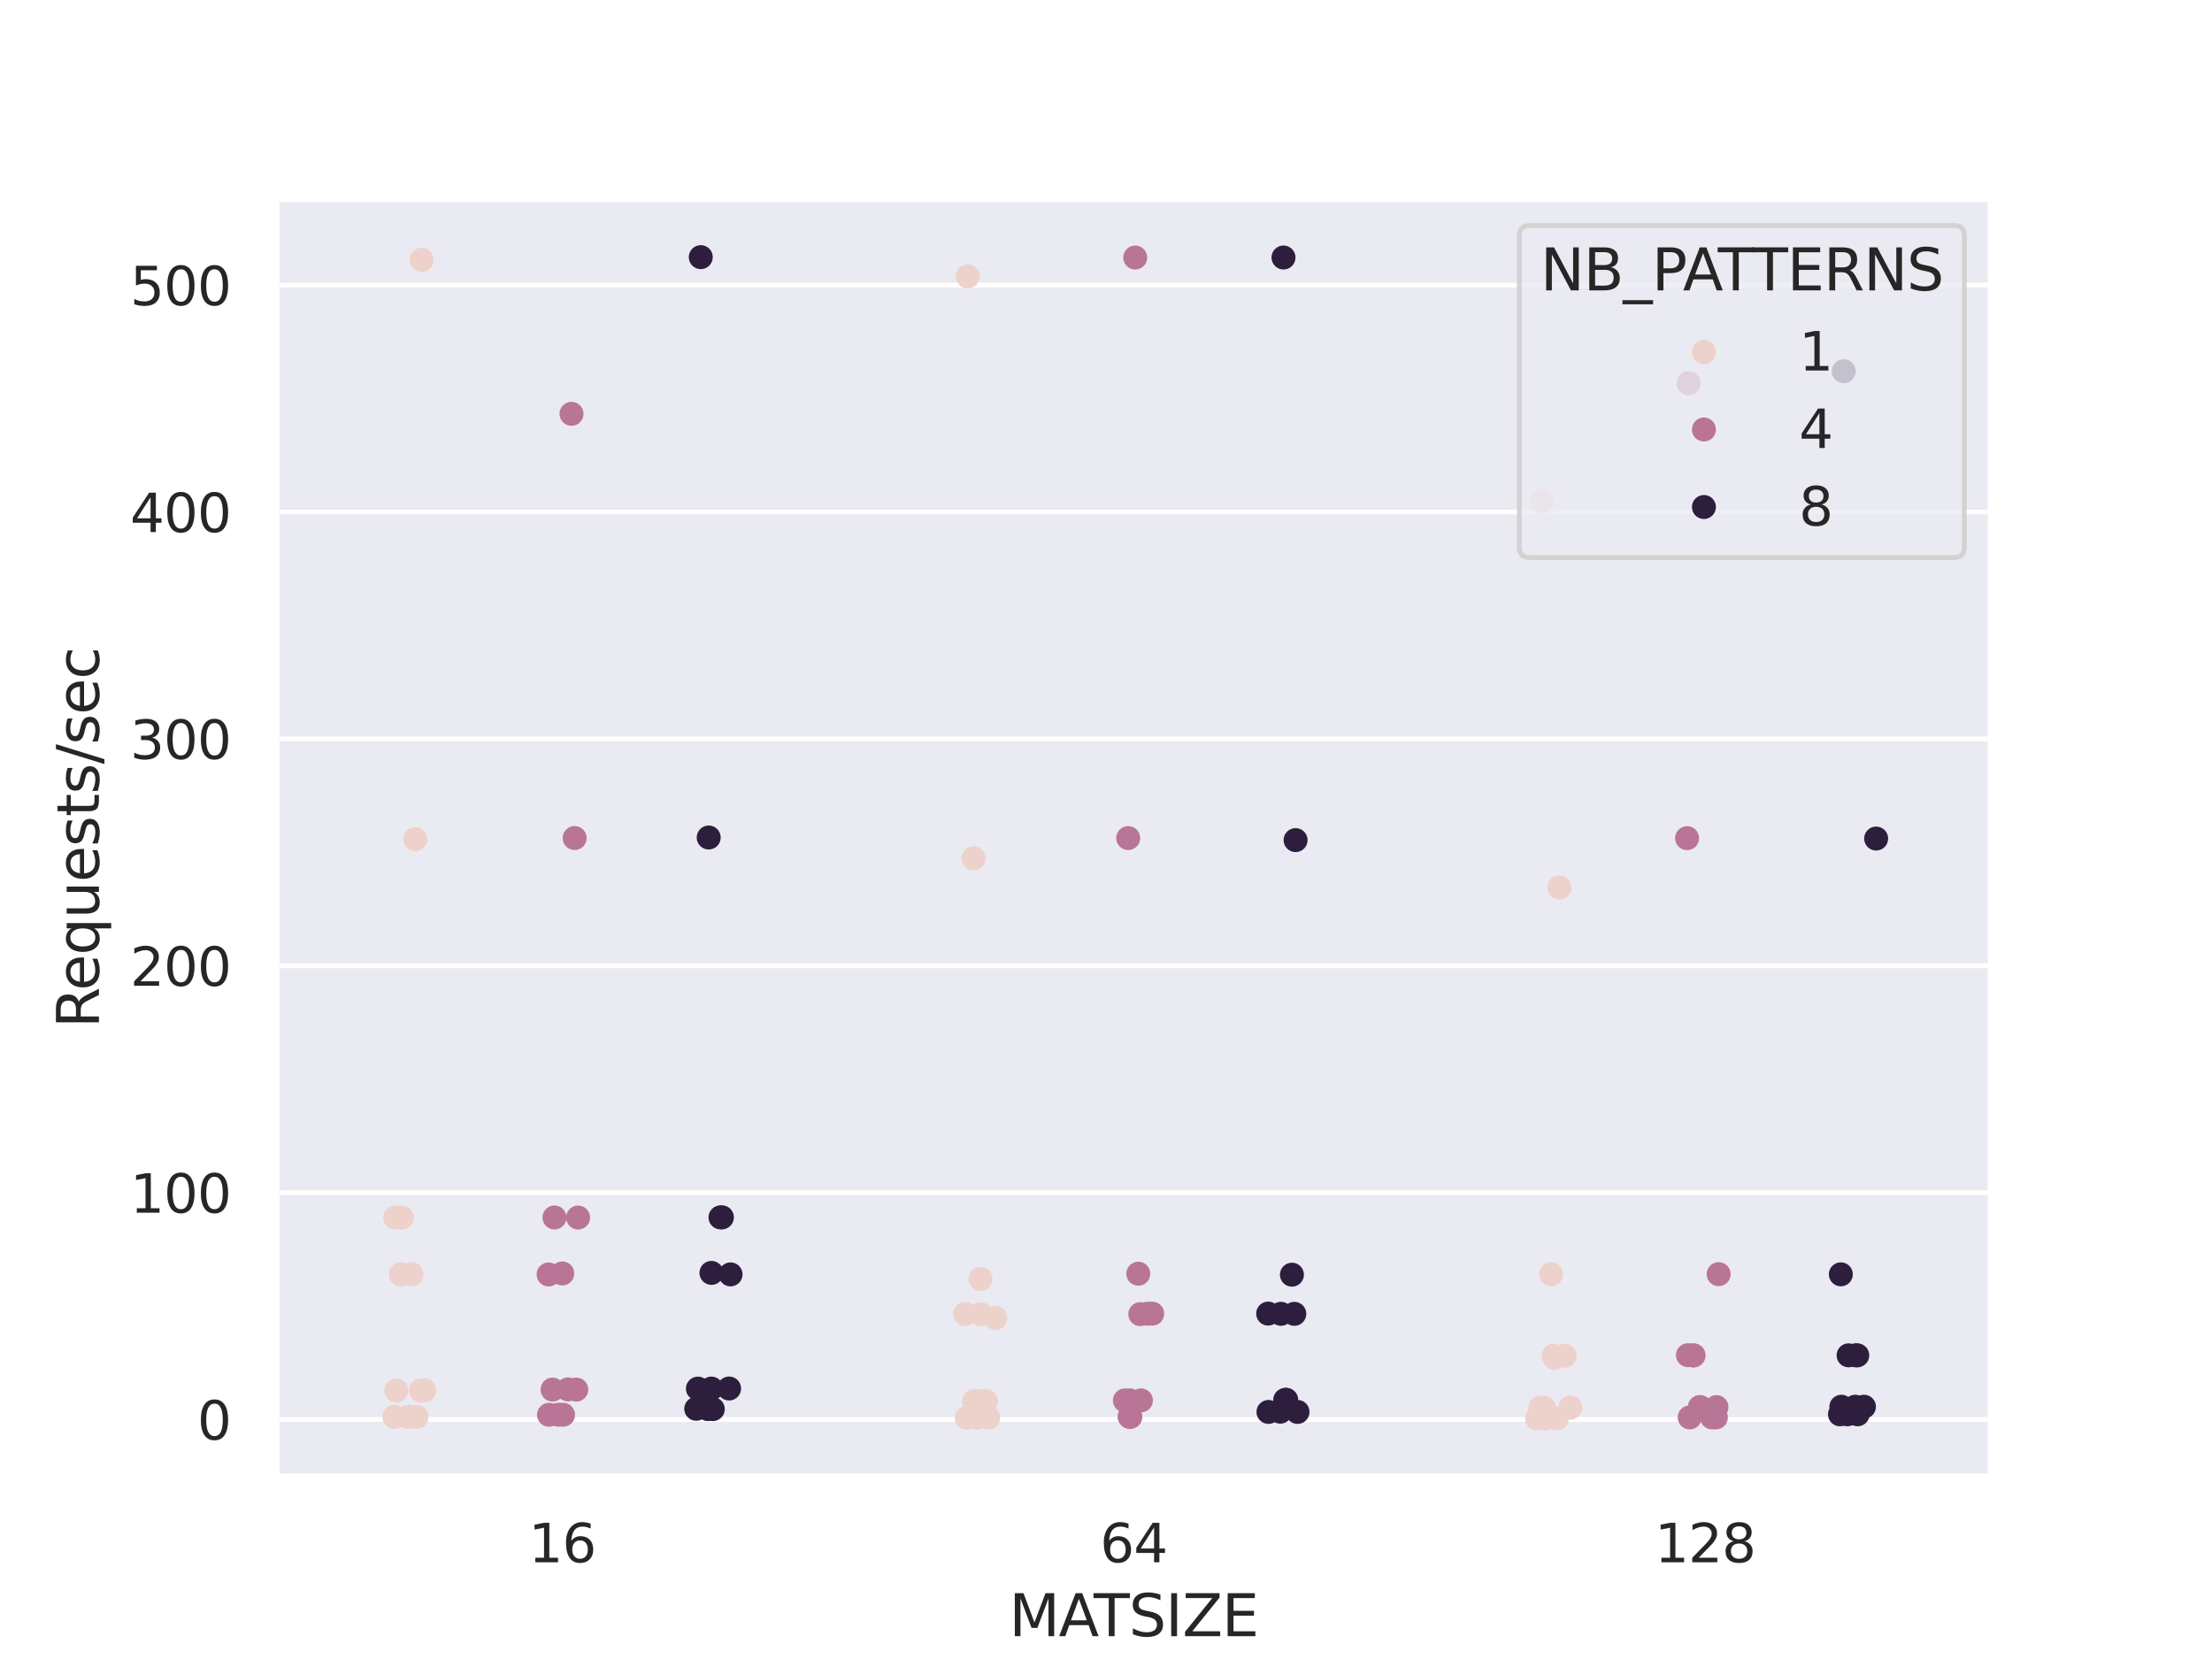 <?xml version="1.0" encoding="utf-8" standalone="no"?>
<!DOCTYPE svg PUBLIC "-//W3C//DTD SVG 1.1//EN"
  "http://www.w3.org/Graphics/SVG/1.1/DTD/svg11.dtd">
<svg xmlns:xlink="http://www.w3.org/1999/xlink" width="460.8pt" height="345.6pt" viewBox="0 0 460.8 345.6" xmlns="http://www.w3.org/2000/svg" version="1.1">
 <defs>
  <style type="text/css">*{stroke-linejoin: round; stroke-linecap: butt}</style>
 </defs>
 <g id="figure_1">
  <g id="patch_1">
   <path d="M 0 345.6 
L 460.8 345.6 
L 460.8 0 
L 0 0 
z
" style="fill: #ffffff"/>
  </g>
  <g id="axes_1">
   <g id="patch_2">
    <path d="M 57.6 307.584 
L 414.72 307.584 
L 414.72 41.472 
L 57.6 41.472 
z
" style="fill: #eaeaf2"/>
   </g>
   <g id="matplotlib.axis_1">
    <g id="xtick_1">
     <g id="text_1">
      <!-- 16 -->
      <g style="fill: #262626" transform="translate(110.121 325.442) scale(0.11 -0.11)">
       <defs>
        <path id="DejaVuSans-31" d="M 794 531 
L 1825 531 
L 1825 4091 
L 703 3866 
L 703 4441 
L 1819 4666 
L 2450 4666 
L 2450 531 
L 3481 531 
L 3481 0 
L 794 0 
L 794 531 
z
" transform="scale(0.016)"/>
        <path id="DejaVuSans-36" d="M 2113 2584 
Q 1688 2584 1439 2293 
Q 1191 2003 1191 1497 
Q 1191 994 1439 701 
Q 1688 409 2113 409 
Q 2538 409 2786 701 
Q 3034 994 3034 1497 
Q 3034 2003 2786 2293 
Q 2538 2584 2113 2584 
z
M 3366 4563 
L 3366 3988 
Q 3128 4100 2886 4159 
Q 2644 4219 2406 4219 
Q 1781 4219 1451 3797 
Q 1122 3375 1075 2522 
Q 1259 2794 1537 2939 
Q 1816 3084 2150 3084 
Q 2853 3084 3261 2657 
Q 3669 2231 3669 1497 
Q 3669 778 3244 343 
Q 2819 -91 2113 -91 
Q 1303 -91 875 529 
Q 447 1150 447 2328 
Q 447 3434 972 4092 
Q 1497 4750 2381 4750 
Q 2619 4750 2861 4703 
Q 3103 4656 3366 4563 
z
" transform="scale(0.016)"/>
       </defs>
       <use xlink:href="#DejaVuSans-31"/>
       <use xlink:href="#DejaVuSans-36" x="63.623"/>
      </g>
     </g>
    </g>
    <g id="xtick_2">
     <g id="text_2">
      <!-- 64 -->
      <g style="fill: #262626" transform="translate(229.161 325.442) scale(0.11 -0.11)">
       <defs>
        <path id="DejaVuSans-34" d="M 2419 4116 
L 825 1625 
L 2419 1625 
L 2419 4116 
z
M 2253 4666 
L 3047 4666 
L 3047 1625 
L 3713 1625 
L 3713 1100 
L 3047 1100 
L 3047 0 
L 2419 0 
L 2419 1100 
L 313 1100 
L 313 1709 
L 2253 4666 
z
" transform="scale(0.016)"/>
       </defs>
       <use xlink:href="#DejaVuSans-36"/>
       <use xlink:href="#DejaVuSans-34" x="63.623"/>
      </g>
     </g>
    </g>
    <g id="xtick_3">
     <g id="text_3">
      <!-- 128 -->
      <g style="fill: #262626" transform="translate(344.702 325.442) scale(0.11 -0.11)">
       <defs>
        <path id="DejaVuSans-32" d="M 1228 531 
L 3431 531 
L 3431 0 
L 469 0 
L 469 531 
Q 828 903 1448 1529 
Q 2069 2156 2228 2338 
Q 2531 2678 2651 2914 
Q 2772 3150 2772 3378 
Q 2772 3750 2511 3984 
Q 2250 4219 1831 4219 
Q 1534 4219 1204 4116 
Q 875 4013 500 3803 
L 500 4441 
Q 881 4594 1212 4672 
Q 1544 4750 1819 4750 
Q 2544 4750 2975 4387 
Q 3406 4025 3406 3419 
Q 3406 3131 3298 2873 
Q 3191 2616 2906 2266 
Q 2828 2175 2409 1742 
Q 1991 1309 1228 531 
z
" transform="scale(0.016)"/>
        <path id="DejaVuSans-38" d="M 2034 2216 
Q 1584 2216 1326 1975 
Q 1069 1734 1069 1313 
Q 1069 891 1326 650 
Q 1584 409 2034 409 
Q 2484 409 2743 651 
Q 3003 894 3003 1313 
Q 3003 1734 2745 1975 
Q 2488 2216 2034 2216 
z
M 1403 2484 
Q 997 2584 770 2862 
Q 544 3141 544 3541 
Q 544 4100 942 4425 
Q 1341 4750 2034 4750 
Q 2731 4750 3128 4425 
Q 3525 4100 3525 3541 
Q 3525 3141 3298 2862 
Q 3072 2584 2669 2484 
Q 3125 2378 3379 2068 
Q 3634 1759 3634 1313 
Q 3634 634 3220 271 
Q 2806 -91 2034 -91 
Q 1263 -91 848 271 
Q 434 634 434 1313 
Q 434 1759 690 2068 
Q 947 2378 1403 2484 
z
M 1172 3481 
Q 1172 3119 1398 2916 
Q 1625 2713 2034 2713 
Q 2441 2713 2670 2916 
Q 2900 3119 2900 3481 
Q 2900 3844 2670 4047 
Q 2441 4250 2034 4250 
Q 1625 4250 1398 4047 
Q 1172 3844 1172 3481 
z
" transform="scale(0.016)"/>
       </defs>
       <use xlink:href="#DejaVuSans-31"/>
       <use xlink:href="#DejaVuSans-32" x="63.623"/>
       <use xlink:href="#DejaVuSans-38" x="127.246"/>
      </g>
     </g>
    </g>
    <g id="text_4">
     <!-- MATSIZE -->
     <g style="fill: #262626" transform="translate(210.199 340.848) scale(0.12 -0.12)">
      <defs>
       <path id="DejaVuSans-4d" d="M 628 4666 
L 1569 4666 
L 2759 1491 
L 3956 4666 
L 4897 4666 
L 4897 0 
L 4281 0 
L 4281 4097 
L 3078 897 
L 2444 897 
L 1241 4097 
L 1241 0 
L 628 0 
L 628 4666 
z
" transform="scale(0.016)"/>
       <path id="DejaVuSans-41" d="M 2188 4044 
L 1331 1722 
L 3047 1722 
L 2188 4044 
z
M 1831 4666 
L 2547 4666 
L 4325 0 
L 3669 0 
L 3244 1197 
L 1141 1197 
L 716 0 
L 50 0 
L 1831 4666 
z
" transform="scale(0.016)"/>
       <path id="DejaVuSans-54" d="M -19 4666 
L 3928 4666 
L 3928 4134 
L 2272 4134 
L 2272 0 
L 1638 0 
L 1638 4134 
L -19 4134 
L -19 4666 
z
" transform="scale(0.016)"/>
       <path id="DejaVuSans-53" d="M 3425 4513 
L 3425 3897 
Q 3066 4069 2747 4153 
Q 2428 4238 2131 4238 
Q 1616 4238 1336 4038 
Q 1056 3838 1056 3469 
Q 1056 3159 1242 3001 
Q 1428 2844 1947 2747 
L 2328 2669 
Q 3034 2534 3370 2195 
Q 3706 1856 3706 1288 
Q 3706 609 3251 259 
Q 2797 -91 1919 -91 
Q 1588 -91 1214 -16 
Q 841 59 441 206 
L 441 856 
Q 825 641 1194 531 
Q 1563 422 1919 422 
Q 2459 422 2753 634 
Q 3047 847 3047 1241 
Q 3047 1584 2836 1778 
Q 2625 1972 2144 2069 
L 1759 2144 
Q 1053 2284 737 2584 
Q 422 2884 422 3419 
Q 422 4038 858 4394 
Q 1294 4750 2059 4750 
Q 2388 4750 2728 4690 
Q 3069 4631 3425 4513 
z
" transform="scale(0.016)"/>
       <path id="DejaVuSans-49" d="M 628 4666 
L 1259 4666 
L 1259 0 
L 628 0 
L 628 4666 
z
" transform="scale(0.016)"/>
       <path id="DejaVuSans-5a" d="M 359 4666 
L 4025 4666 
L 4025 4184 
L 1075 531 
L 4097 531 
L 4097 0 
L 288 0 
L 288 481 
L 3238 4134 
L 359 4134 
L 359 4666 
z
" transform="scale(0.016)"/>
       <path id="DejaVuSans-45" d="M 628 4666 
L 3578 4666 
L 3578 4134 
L 1259 4134 
L 1259 2753 
L 3481 2753 
L 3481 2222 
L 1259 2222 
L 1259 531 
L 3634 531 
L 3634 0 
L 628 0 
L 628 4666 
z
" transform="scale(0.016)"/>
      </defs>
      <use xlink:href="#DejaVuSans-4d"/>
      <use xlink:href="#DejaVuSans-41" x="86.279"/>
      <use xlink:href="#DejaVuSans-54" x="146.938"/>
      <use xlink:href="#DejaVuSans-53" x="208.021"/>
      <use xlink:href="#DejaVuSans-49" x="271.498"/>
      <use xlink:href="#DejaVuSans-5a" x="300.99"/>
      <use xlink:href="#DejaVuSans-45" x="369.496"/>
     </g>
    </g>
   </g>
   <g id="matplotlib.axis_2">
    <g id="ytick_1">
     <g id="line2d_1">
      <path d="M 57.6 295.707 
L 414.72 295.707 
" clip-path="url(#p1a61d3a156)" style="fill: none; stroke: #ffffff; stroke-linecap: round"/>
     </g>
     <g id="text_5">
      <!-- 0 -->
      <g style="fill: #262626" transform="translate(41.101 299.886) scale(0.11 -0.11)">
       <defs>
        <path id="DejaVuSans-30" d="M 2034 4250 
Q 1547 4250 1301 3770 
Q 1056 3291 1056 2328 
Q 1056 1369 1301 889 
Q 1547 409 2034 409 
Q 2525 409 2770 889 
Q 3016 1369 3016 2328 
Q 3016 3291 2770 3770 
Q 2525 4250 2034 4250 
z
M 2034 4750 
Q 2819 4750 3233 4129 
Q 3647 3509 3647 2328 
Q 3647 1150 3233 529 
Q 2819 -91 2034 -91 
Q 1250 -91 836 529 
Q 422 1150 422 2328 
Q 422 3509 836 4129 
Q 1250 4750 2034 4750 
z
" transform="scale(0.016)"/>
       </defs>
       <use xlink:href="#DejaVuSans-30"/>
      </g>
     </g>
    </g>
    <g id="ytick_2">
     <g id="line2d_2">
      <path d="M 57.6 248.445 
L 414.72 248.445 
" clip-path="url(#p1a61d3a156)" style="fill: none; stroke: #ffffff; stroke-linecap: round"/>
     </g>
     <g id="text_6">
      <!-- 100 -->
      <g style="fill: #262626" transform="translate(27.104 252.624) scale(0.11 -0.11)">
       <use xlink:href="#DejaVuSans-31"/>
       <use xlink:href="#DejaVuSans-30" x="63.623"/>
       <use xlink:href="#DejaVuSans-30" x="127.246"/>
      </g>
     </g>
    </g>
    <g id="ytick_3">
     <g id="line2d_3">
      <path d="M 57.6 201.183 
L 414.72 201.183 
" clip-path="url(#p1a61d3a156)" style="fill: none; stroke: #ffffff; stroke-linecap: round"/>
     </g>
     <g id="text_7">
      <!-- 200 -->
      <g style="fill: #262626" transform="translate(27.104 205.362) scale(0.11 -0.11)">
       <use xlink:href="#DejaVuSans-32"/>
       <use xlink:href="#DejaVuSans-30" x="63.623"/>
       <use xlink:href="#DejaVuSans-30" x="127.246"/>
      </g>
     </g>
    </g>
    <g id="ytick_4">
     <g id="line2d_4">
      <path d="M 57.6 153.921 
L 414.72 153.921 
" clip-path="url(#p1a61d3a156)" style="fill: none; stroke: #ffffff; stroke-linecap: round"/>
     </g>
     <g id="text_8">
      <!-- 300 -->
      <g style="fill: #262626" transform="translate(27.104 158.1) scale(0.11 -0.11)">
       <defs>
        <path id="DejaVuSans-33" d="M 2597 2516 
Q 3050 2419 3304 2112 
Q 3559 1806 3559 1356 
Q 3559 666 3084 287 
Q 2609 -91 1734 -91 
Q 1441 -91 1130 -33 
Q 819 25 488 141 
L 488 750 
Q 750 597 1062 519 
Q 1375 441 1716 441 
Q 2309 441 2620 675 
Q 2931 909 2931 1356 
Q 2931 1769 2642 2001 
Q 2353 2234 1838 2234 
L 1294 2234 
L 1294 2753 
L 1863 2753 
Q 2328 2753 2575 2939 
Q 2822 3125 2822 3475 
Q 2822 3834 2567 4026 
Q 2313 4219 1838 4219 
Q 1578 4219 1281 4162 
Q 984 4106 628 3988 
L 628 4550 
Q 988 4650 1302 4700 
Q 1616 4750 1894 4750 
Q 2613 4750 3031 4423 
Q 3450 4097 3450 3541 
Q 3450 3153 3228 2886 
Q 3006 2619 2597 2516 
z
" transform="scale(0.016)"/>
       </defs>
       <use xlink:href="#DejaVuSans-33"/>
       <use xlink:href="#DejaVuSans-30" x="63.623"/>
       <use xlink:href="#DejaVuSans-30" x="127.246"/>
      </g>
     </g>
    </g>
    <g id="ytick_5">
     <g id="line2d_5">
      <path d="M 57.6 106.659 
L 414.72 106.659 
" clip-path="url(#p1a61d3a156)" style="fill: none; stroke: #ffffff; stroke-linecap: round"/>
     </g>
     <g id="text_9">
      <!-- 400 -->
      <g style="fill: #262626" transform="translate(27.104 110.838) scale(0.11 -0.11)">
       <use xlink:href="#DejaVuSans-34"/>
       <use xlink:href="#DejaVuSans-30" x="63.623"/>
       <use xlink:href="#DejaVuSans-30" x="127.246"/>
      </g>
     </g>
    </g>
    <g id="ytick_6">
     <g id="line2d_6">
      <path d="M 57.6 59.397 
L 414.72 59.397 
" clip-path="url(#p1a61d3a156)" style="fill: none; stroke: #ffffff; stroke-linecap: round"/>
     </g>
     <g id="text_10">
      <!-- 500 -->
      <g style="fill: #262626" transform="translate(27.104 63.576) scale(0.11 -0.11)">
       <defs>
        <path id="DejaVuSans-35" d="M 691 4666 
L 3169 4666 
L 3169 4134 
L 1269 4134 
L 1269 2991 
Q 1406 3038 1543 3061 
Q 1681 3084 1819 3084 
Q 2600 3084 3056 2656 
Q 3513 2228 3513 1497 
Q 3513 744 3044 326 
Q 2575 -91 1722 -91 
Q 1428 -91 1123 -41 
Q 819 9 494 109 
L 494 744 
Q 775 591 1075 516 
Q 1375 441 1709 441 
Q 2250 441 2565 725 
Q 2881 1009 2881 1497 
Q 2881 1984 2565 2268 
Q 2250 2553 1709 2553 
Q 1456 2553 1204 2497 
Q 953 2441 691 2322 
L 691 4666 
z
" transform="scale(0.016)"/>
       </defs>
       <use xlink:href="#DejaVuSans-35"/>
       <use xlink:href="#DejaVuSans-30" x="63.623"/>
       <use xlink:href="#DejaVuSans-30" x="127.246"/>
      </g>
     </g>
    </g>
    <g id="text_11">
     <!-- Requests/sec -->
     <g style="fill: #262626" transform="translate(20.608 214.164) rotate(-90) scale(0.12 -0.12)">
      <defs>
       <path id="DejaVuSans-52" d="M 2841 2188 
Q 3044 2119 3236 1894 
Q 3428 1669 3622 1275 
L 4263 0 
L 3584 0 
L 2988 1197 
Q 2756 1666 2539 1819 
Q 2322 1972 1947 1972 
L 1259 1972 
L 1259 0 
L 628 0 
L 628 4666 
L 2053 4666 
Q 2853 4666 3247 4331 
Q 3641 3997 3641 3322 
Q 3641 2881 3436 2590 
Q 3231 2300 2841 2188 
z
M 1259 4147 
L 1259 2491 
L 2053 2491 
Q 2509 2491 2742 2702 
Q 2975 2913 2975 3322 
Q 2975 3731 2742 3939 
Q 2509 4147 2053 4147 
L 1259 4147 
z
" transform="scale(0.016)"/>
       <path id="DejaVuSans-65" d="M 3597 1894 
L 3597 1613 
L 953 1613 
Q 991 1019 1311 708 
Q 1631 397 2203 397 
Q 2534 397 2845 478 
Q 3156 559 3463 722 
L 3463 178 
Q 3153 47 2828 -22 
Q 2503 -91 2169 -91 
Q 1331 -91 842 396 
Q 353 884 353 1716 
Q 353 2575 817 3079 
Q 1281 3584 2069 3584 
Q 2775 3584 3186 3129 
Q 3597 2675 3597 1894 
z
M 3022 2063 
Q 3016 2534 2758 2815 
Q 2500 3097 2075 3097 
Q 1594 3097 1305 2825 
Q 1016 2553 972 2059 
L 3022 2063 
z
" transform="scale(0.016)"/>
       <path id="DejaVuSans-71" d="M 947 1747 
Q 947 1113 1208 752 
Q 1469 391 1925 391 
Q 2381 391 2643 752 
Q 2906 1113 2906 1747 
Q 2906 2381 2643 2742 
Q 2381 3103 1925 3103 
Q 1469 3103 1208 2742 
Q 947 2381 947 1747 
z
M 2906 525 
Q 2725 213 2448 61 
Q 2172 -91 1784 -91 
Q 1150 -91 751 415 
Q 353 922 353 1747 
Q 353 2572 751 3078 
Q 1150 3584 1784 3584 
Q 2172 3584 2448 3432 
Q 2725 3281 2906 2969 
L 2906 3500 
L 3481 3500 
L 3481 -1331 
L 2906 -1331 
L 2906 525 
z
" transform="scale(0.016)"/>
       <path id="DejaVuSans-75" d="M 544 1381 
L 544 3500 
L 1119 3500 
L 1119 1403 
Q 1119 906 1312 657 
Q 1506 409 1894 409 
Q 2359 409 2629 706 
Q 2900 1003 2900 1516 
L 2900 3500 
L 3475 3500 
L 3475 0 
L 2900 0 
L 2900 538 
Q 2691 219 2414 64 
Q 2138 -91 1772 -91 
Q 1169 -91 856 284 
Q 544 659 544 1381 
z
M 1991 3584 
L 1991 3584 
z
" transform="scale(0.016)"/>
       <path id="DejaVuSans-73" d="M 2834 3397 
L 2834 2853 
Q 2591 2978 2328 3040 
Q 2066 3103 1784 3103 
Q 1356 3103 1142 2972 
Q 928 2841 928 2578 
Q 928 2378 1081 2264 
Q 1234 2150 1697 2047 
L 1894 2003 
Q 2506 1872 2764 1633 
Q 3022 1394 3022 966 
Q 3022 478 2636 193 
Q 2250 -91 1575 -91 
Q 1294 -91 989 -36 
Q 684 19 347 128 
L 347 722 
Q 666 556 975 473 
Q 1284 391 1588 391 
Q 1994 391 2212 530 
Q 2431 669 2431 922 
Q 2431 1156 2273 1281 
Q 2116 1406 1581 1522 
L 1381 1569 
Q 847 1681 609 1914 
Q 372 2147 372 2553 
Q 372 3047 722 3315 
Q 1072 3584 1716 3584 
Q 2034 3584 2315 3537 
Q 2597 3491 2834 3397 
z
" transform="scale(0.016)"/>
       <path id="DejaVuSans-74" d="M 1172 4494 
L 1172 3500 
L 2356 3500 
L 2356 3053 
L 1172 3053 
L 1172 1153 
Q 1172 725 1289 603 
Q 1406 481 1766 481 
L 2356 481 
L 2356 0 
L 1766 0 
Q 1100 0 847 248 
Q 594 497 594 1153 
L 594 3053 
L 172 3053 
L 172 3500 
L 594 3500 
L 594 4494 
L 1172 4494 
z
" transform="scale(0.016)"/>
       <path id="DejaVuSans-2f" d="M 1625 4666 
L 2156 4666 
L 531 -594 
L 0 -594 
L 1625 4666 
z
" transform="scale(0.016)"/>
       <path id="DejaVuSans-63" d="M 3122 3366 
L 3122 2828 
Q 2878 2963 2633 3030 
Q 2388 3097 2138 3097 
Q 1578 3097 1268 2742 
Q 959 2388 959 1747 
Q 959 1106 1268 751 
Q 1578 397 2138 397 
Q 2388 397 2633 464 
Q 2878 531 3122 666 
L 3122 134 
Q 2881 22 2623 -34 
Q 2366 -91 2075 -91 
Q 1284 -91 818 406 
Q 353 903 353 1747 
Q 353 2603 823 3093 
Q 1294 3584 2113 3584 
Q 2378 3584 2631 3529 
Q 2884 3475 3122 3366 
z
" transform="scale(0.016)"/>
      </defs>
      <use xlink:href="#DejaVuSans-52"/>
      <use xlink:href="#DejaVuSans-65" x="64.982"/>
      <use xlink:href="#DejaVuSans-71" x="126.506"/>
      <use xlink:href="#DejaVuSans-75" x="189.982"/>
      <use xlink:href="#DejaVuSans-65" x="253.361"/>
      <use xlink:href="#DejaVuSans-73" x="314.885"/>
      <use xlink:href="#DejaVuSans-74" x="366.984"/>
      <use xlink:href="#DejaVuSans-73" x="406.193"/>
      <use xlink:href="#DejaVuSans-2f" x="458.293"/>
      <use xlink:href="#DejaVuSans-73" x="491.984"/>
      <use xlink:href="#DejaVuSans-65" x="544.084"/>
      <use xlink:href="#DejaVuSans-63" x="605.607"/>
     </g>
    </g>
   </g>
   <g id="patch_3">
    <path d="M 57.6 307.584 
L 57.6 41.472 
" style="fill: none; stroke: #ffffff; stroke-width: 1.25; stroke-linejoin: miter; stroke-linecap: square"/>
   </g>
   <g id="patch_4">
    <path d="M 414.72 307.584 
L 414.72 41.472 
" style="fill: none; stroke: #ffffff; stroke-width: 1.25; stroke-linejoin: miter; stroke-linecap: square"/>
   </g>
   <g id="patch_5">
    <path d="M 57.6 307.584 
L 414.72 307.584 
" style="fill: none; stroke: #ffffff; stroke-width: 1.25; stroke-linejoin: miter; stroke-linecap: square"/>
   </g>
   <g id="patch_6">
    <path d="M 57.6 41.472 
L 414.72 41.472 
" style="fill: none; stroke: #ffffff; stroke-width: 1.25; stroke-linejoin: miter; stroke-linecap: square"/>
   </g>
   <g id="PathCollection_1">
    <defs>
     <path id="C0_0_0178c4c230" d="M 0 2.5 
C 0.663 2.5 1.299 2.237 1.768 1.768 
C 2.237 1.299 2.5 0.663 2.5 -0 
C 2.5 -0.663 2.237 -1.299 1.768 -1.768 
C 1.299 -2.237 0.663 -2.5 0 -2.5 
C -0.663 -2.5 -1.299 -2.237 -1.768 -1.768 
C -2.237 -1.299 -2.5 -0.663 -2.5 0 
C -2.5 0.663 -2.237 1.299 -1.768 1.768 
C -1.299 2.237 -0.663 2.5 0 2.5 
z
"/>
    </defs>
    <g clip-path="url(#p1a61d3a156)">
     <use xlink:href="#C0_0_0178c4c230" x="85.716" y="265.423" style="fill: #edd1cb"/>
    </g>
    <g clip-path="url(#p1a61d3a156)">
     <use xlink:href="#C0_0_0178c4c230" x="83.482" y="265.454" style="fill: #edd1cb"/>
    </g>
    <g clip-path="url(#p1a61d3a156)">
     <use xlink:href="#C0_0_0178c4c230" x="87.72" y="289.69" style="fill: #edd1cb"/>
    </g>
    <g clip-path="url(#p1a61d3a156)">
     <use xlink:href="#C0_0_0178c4c230" x="82.158" y="295.169" style="fill: #edd1cb"/>
    </g>
    <g clip-path="url(#p1a61d3a156)">
     <use xlink:href="#C0_0_0178c4c230" x="86.525" y="174.803" style="fill: #edd1cb"/>
    </g>
    <g clip-path="url(#p1a61d3a156)">
     <use xlink:href="#C0_0_0178c4c230" x="83.699" y="253.677" style="fill: #edd1cb"/>
    </g>
    <g clip-path="url(#p1a61d3a156)">
     <use xlink:href="#C0_0_0178c4c230" x="88.358" y="289.624" style="fill: #edd1cb"/>
    </g>
    <g clip-path="url(#p1a61d3a156)">
     <use xlink:href="#C0_0_0178c4c230" x="85.016" y="295.168" style="fill: #edd1cb"/>
    </g>
    <g clip-path="url(#p1a61d3a156)">
     <use xlink:href="#C0_0_0178c4c230" x="87.82" y="54.124" style="fill: #edd1cb"/>
    </g>
    <g clip-path="url(#p1a61d3a156)">
     <use xlink:href="#C0_0_0178c4c230" x="82.333" y="253.636" style="fill: #edd1cb"/>
    </g>
    <g clip-path="url(#p1a61d3a156)">
     <use xlink:href="#C0_0_0178c4c230" x="82.566" y="289.637" style="fill: #edd1cb"/>
    </g>
    <g clip-path="url(#p1a61d3a156)">
     <use xlink:href="#C0_0_0178c4c230" x="86.762" y="295.167" style="fill: #edd1cb"/>
    </g>
   </g>
   <g id="PathCollection_2">
    <defs>
     <path id="C1_0_dda7b77dba" d="M 0 2.5 
C 0.663 2.5 1.299 2.237 1.768 1.768 
C 2.237 1.299 2.5 0.663 2.5 -0 
C 2.5 -0.663 2.237 -1.299 1.768 -1.768 
C 1.299 -2.237 0.663 -2.5 0 -2.5 
C -0.663 -2.5 -1.299 -2.237 -1.768 -1.768 
C -2.237 -1.299 -2.5 -0.663 -2.5 0 
C -2.5 0.663 -2.237 1.299 -1.768 1.768 
C -1.299 2.237 -0.663 2.5 0 2.5 
z
"/>
    </defs>
    <g clip-path="url(#p1a61d3a156)">
     <use xlink:href="#C1_0_dda7b77dba" x="117.13" y="265.284" style="fill: #b97596"/>
    </g>
    <g clip-path="url(#p1a61d3a156)">
     <use xlink:href="#C1_0_dda7b77dba" x="114.283" y="265.492" style="fill: #b97596"/>
    </g>
    <g clip-path="url(#p1a61d3a156)">
     <use xlink:href="#C1_0_dda7b77dba" x="120.051" y="289.478" style="fill: #b97596"/>
    </g>
    <g clip-path="url(#p1a61d3a156)">
     <use xlink:href="#C1_0_dda7b77dba" x="114.37" y="294.727" style="fill: #b97596"/>
    </g>
    <g clip-path="url(#p1a61d3a156)">
     <use xlink:href="#C1_0_dda7b77dba" x="119.709" y="174.582" style="fill: #b97596"/>
    </g>
    <g clip-path="url(#p1a61d3a156)">
     <use xlink:href="#C1_0_dda7b77dba" x="115.508" y="253.626" style="fill: #b97596"/>
    </g>
    <g clip-path="url(#p1a61d3a156)">
     <use xlink:href="#C1_0_dda7b77dba" x="118.318" y="289.434" style="fill: #b97596"/>
    </g>
    <g clip-path="url(#p1a61d3a156)">
     <use xlink:href="#C1_0_dda7b77dba" x="116.312" y="294.71" style="fill: #b97596"/>
    </g>
    <g clip-path="url(#p1a61d3a156)">
     <use xlink:href="#C1_0_dda7b77dba" x="119.057" y="86.204" style="fill: #b97596"/>
    </g>
    <g clip-path="url(#p1a61d3a156)">
     <use xlink:href="#C1_0_dda7b77dba" x="120.427" y="253.639" style="fill: #b97596"/>
    </g>
    <g clip-path="url(#p1a61d3a156)">
     <use xlink:href="#C1_0_dda7b77dba" x="115.104" y="289.476" style="fill: #b97596"/>
    </g>
    <g clip-path="url(#p1a61d3a156)">
     <use xlink:href="#C1_0_dda7b77dba" x="117.294" y="294.719" style="fill: #b97596"/>
    </g>
   </g>
   <g id="PathCollection_3">
    <defs>
     <path id="C2_0_4c9e480b7b" d="M 0 2.5 
C 0.663 2.5 1.299 2.237 1.768 1.768 
C 2.237 1.299 2.5 0.663 2.5 -0 
C 2.5 -0.663 2.237 -1.299 1.768 -1.768 
C 1.299 -2.237 0.663 -2.5 0 -2.5 
C -0.663 -2.5 -1.299 -2.237 -1.768 -1.768 
C -2.237 -1.299 -2.5 -0.663 -2.5 0 
C -2.5 0.663 -2.237 1.299 -1.768 1.768 
C -1.299 2.237 -0.663 2.5 0 2.5 
z
"/>
    </defs>
    <g clip-path="url(#p1a61d3a156)">
     <use xlink:href="#C2_0_4c9e480b7b" x="148.207" y="265.165" style="fill: #2d1e3e"/>
    </g>
    <g clip-path="url(#p1a61d3a156)">
     <use xlink:href="#C2_0_4c9e480b7b" x="152.185" y="265.477" style="fill: #2d1e3e"/>
    </g>
    <g clip-path="url(#p1a61d3a156)">
     <use xlink:href="#C2_0_4c9e480b7b" x="151.883" y="289.251" style="fill: #2d1e3e"/>
    </g>
    <g clip-path="url(#p1a61d3a156)">
     <use xlink:href="#C2_0_4c9e480b7b" x="147.47" y="293.536" style="fill: #2d1e3e"/>
    </g>
    <g clip-path="url(#p1a61d3a156)">
     <use xlink:href="#C2_0_4c9e480b7b" x="147.635" y="174.467" style="fill: #2d1e3e"/>
    </g>
    <g clip-path="url(#p1a61d3a156)">
     <use xlink:href="#C2_0_4c9e480b7b" x="150.386" y="253.595" style="fill: #2d1e3e"/>
    </g>
    <g clip-path="url(#p1a61d3a156)">
     <use xlink:href="#C2_0_4c9e480b7b" x="148.193" y="289.265" style="fill: #2d1e3e"/>
    </g>
    <g clip-path="url(#p1a61d3a156)">
     <use xlink:href="#C2_0_4c9e480b7b" x="148.488" y="293.546" style="fill: #2d1e3e"/>
    </g>
    <g clip-path="url(#p1a61d3a156)">
     <use xlink:href="#C2_0_4c9e480b7b" x="145.985" y="53.568" style="fill: #2d1e3e"/>
    </g>
    <g clip-path="url(#p1a61d3a156)">
     <use xlink:href="#C2_0_4c9e480b7b" x="150.092" y="253.607" style="fill: #2d1e3e"/>
    </g>
    <g clip-path="url(#p1a61d3a156)">
     <use xlink:href="#C2_0_4c9e480b7b" x="145.388" y="289.273" style="fill: #2d1e3e"/>
    </g>
    <g clip-path="url(#p1a61d3a156)">
     <use xlink:href="#C2_0_4c9e480b7b" x="145.041" y="293.477" style="fill: #2d1e3e"/>
    </g>
   </g>
   <g id="PathCollection_4">
    <defs>
     <path id="C3_0_9df551b200" d="M 0 2.5 
C 0.663 2.5 1.299 2.237 1.768 1.768 
C 2.237 1.299 2.5 0.663 2.5 -0 
C 2.5 -0.663 2.237 -1.299 1.768 -1.768 
C 1.299 -2.237 0.663 -2.5 0 -2.5 
C -0.663 -2.5 -1.299 -2.237 -1.768 -1.768 
C -2.237 -1.299 -2.5 -0.663 -2.5 0 
C -2.5 0.663 -2.237 1.299 -1.768 1.768 
C -1.299 2.237 -0.663 2.5 0 2.5 
z
"/>
    </defs>
    <g clip-path="url(#p1a61d3a156)">
     <use xlink:href="#C3_0_9df551b200" x="204.254" y="266.429" style="fill: #edd1cb"/>
    </g>
    <g clip-path="url(#p1a61d3a156)">
     <use xlink:href="#C3_0_9df551b200" x="201.072" y="273.743" style="fill: #edd1cb"/>
    </g>
    <g clip-path="url(#p1a61d3a156)">
     <use xlink:href="#C3_0_9df551b200" x="205.412" y="291.891" style="fill: #edd1cb"/>
    </g>
    <g clip-path="url(#p1a61d3a156)">
     <use xlink:href="#C3_0_9df551b200" x="203.526" y="295.338" style="fill: #edd1cb"/>
    </g>
    <g clip-path="url(#p1a61d3a156)">
     <use xlink:href="#C3_0_9df551b200" x="202.792" y="178.798" style="fill: #edd1cb"/>
    </g>
    <g clip-path="url(#p1a61d3a156)">
     <use xlink:href="#C3_0_9df551b200" x="204.341" y="273.781" style="fill: #edd1cb"/>
    </g>
    <g clip-path="url(#p1a61d3a156)">
     <use xlink:href="#C3_0_9df551b200" x="204.354" y="291.894" style="fill: #edd1cb"/>
    </g>
    <g clip-path="url(#p1a61d3a156)">
     <use xlink:href="#C3_0_9df551b200" x="201.389" y="295.335" style="fill: #edd1cb"/>
    </g>
    <g clip-path="url(#p1a61d3a156)">
     <use xlink:href="#C3_0_9df551b200" x="201.594" y="57.585" style="fill: #edd1cb"/>
    </g>
    <g clip-path="url(#p1a61d3a156)">
     <use xlink:href="#C3_0_9df551b200" x="207.35" y="274.556" style="fill: #edd1cb"/>
    </g>
    <g clip-path="url(#p1a61d3a156)">
     <use xlink:href="#C3_0_9df551b200" x="202.897" y="291.898" style="fill: #edd1cb"/>
    </g>
    <g clip-path="url(#p1a61d3a156)">
     <use xlink:href="#C3_0_9df551b200" x="205.85" y="295.337" style="fill: #edd1cb"/>
    </g>
   </g>
   <g id="PathCollection_5">
    <defs>
     <path id="C4_0_4b272d54c6" d="M 0 2.5 
C 0.663 2.5 1.299 2.237 1.768 1.768 
C 2.237 1.299 2.5 0.663 2.5 -0 
C 2.5 -0.663 2.237 -1.299 1.768 -1.768 
C 1.299 -2.237 0.663 -2.5 0 -2.5 
C -0.663 -2.5 -1.299 -2.237 -1.768 -1.768 
C -2.237 -1.299 -2.5 -0.663 -2.5 0 
C -2.5 0.663 -2.237 1.299 -1.768 1.768 
C -1.299 2.237 -0.663 2.5 0 2.5 
z
"/>
    </defs>
    <g clip-path="url(#p1a61d3a156)">
     <use xlink:href="#C4_0_4b272d54c6" x="237.127" y="265.335" style="fill: #b97596"/>
    </g>
    <g clip-path="url(#p1a61d3a156)">
     <use xlink:href="#C4_0_4b272d54c6" x="237.542" y="273.754" style="fill: #b97596"/>
    </g>
    <g clip-path="url(#p1a61d3a156)">
     <use xlink:href="#C4_0_4b272d54c6" x="234.328" y="291.742" style="fill: #b97596"/>
    </g>
    <g clip-path="url(#p1a61d3a156)">
     <use xlink:href="#C4_0_4b272d54c6" x="235.334" y="295.138" style="fill: #b97596"/>
    </g>
    <g clip-path="url(#p1a61d3a156)">
     <use xlink:href="#C4_0_4b272d54c6" x="235.024" y="174.585" style="fill: #b97596"/>
    </g>
    <g clip-path="url(#p1a61d3a156)">
     <use xlink:href="#C4_0_4b272d54c6" x="239.057" y="273.673" style="fill: #b97596"/>
    </g>
    <g clip-path="url(#p1a61d3a156)">
     <use xlink:href="#C4_0_4b272d54c6" x="235.356" y="291.726" style="fill: #b97596"/>
    </g>
    <g clip-path="url(#p1a61d3a156)">
     <use xlink:href="#C4_0_4b272d54c6" x="235.47" y="295.136" style="fill: #b97596"/>
    </g>
    <g clip-path="url(#p1a61d3a156)">
     <use xlink:href="#C4_0_4b272d54c6" x="236.486" y="53.653" style="fill: #b97596"/>
    </g>
    <g clip-path="url(#p1a61d3a156)">
     <use xlink:href="#C4_0_4b272d54c6" x="240.03" y="273.659" style="fill: #b97596"/>
    </g>
    <g clip-path="url(#p1a61d3a156)">
     <use xlink:href="#C4_0_4b272d54c6" x="237.673" y="291.726" style="fill: #b97596"/>
    </g>
    <g clip-path="url(#p1a61d3a156)">
     <use xlink:href="#C4_0_4b272d54c6" x="235.375" y="295.138" style="fill: #b97596"/>
    </g>
   </g>
   <g id="PathCollection_6">
    <defs>
     <path id="C5_0_a853ffb896" d="M 0 2.5 
C 0.663 2.5 1.299 2.237 1.768 1.768 
C 2.237 1.299 2.5 0.663 2.5 -0 
C 2.5 -0.663 2.237 -1.299 1.768 -1.768 
C 1.299 -2.237 0.663 -2.5 0 -2.5 
C -0.663 -2.5 -1.299 -2.237 -1.768 -1.768 
C -2.237 -1.299 -2.5 -0.663 -2.5 0 
C -2.5 0.663 -2.237 1.299 -1.768 1.768 
C -1.299 2.237 -0.663 2.5 0 2.5 
z
"/>
    </defs>
    <g clip-path="url(#p1a61d3a156)">
     <use xlink:href="#C5_0_a853ffb896" x="269.132" y="265.541" style="fill: #2d1e3e"/>
    </g>
    <g clip-path="url(#p1a61d3a156)">
     <use xlink:href="#C5_0_a853ffb896" x="266.848" y="273.697" style="fill: #2d1e3e"/>
    </g>
    <g clip-path="url(#p1a61d3a156)">
     <use xlink:href="#C5_0_a853ffb896" x="267.893" y="291.644" style="fill: #2d1e3e"/>
    </g>
    <g clip-path="url(#p1a61d3a156)">
     <use xlink:href="#C5_0_a853ffb896" x="266.694" y="294.082" style="fill: #2d1e3e"/>
    </g>
    <g clip-path="url(#p1a61d3a156)">
     <use xlink:href="#C5_0_a853ffb896" x="269.891" y="175.009" style="fill: #2d1e3e"/>
    </g>
    <g clip-path="url(#p1a61d3a156)">
     <use xlink:href="#C5_0_a853ffb896" x="264.181" y="273.648" style="fill: #2d1e3e"/>
    </g>
    <g clip-path="url(#p1a61d3a156)">
     <use xlink:href="#C5_0_a853ffb896" x="267.932" y="291.608" style="fill: #2d1e3e"/>
    </g>
    <g clip-path="url(#p1a61d3a156)">
     <use xlink:href="#C5_0_a853ffb896" x="270.292" y="294.127" style="fill: #2d1e3e"/>
    </g>
    <g clip-path="url(#p1a61d3a156)">
     <use xlink:href="#C5_0_a853ffb896" x="267.376" y="53.644" style="fill: #2d1e3e"/>
    </g>
    <g clip-path="url(#p1a61d3a156)">
     <use xlink:href="#C5_0_a853ffb896" x="269.626" y="273.697" style="fill: #2d1e3e"/>
    </g>
    <g clip-path="url(#p1a61d3a156)">
     <use xlink:href="#C5_0_a853ffb896" x="267.731" y="291.63" style="fill: #2d1e3e"/>
    </g>
    <g clip-path="url(#p1a61d3a156)">
     <use xlink:href="#C5_0_a853ffb896" x="264.247" y="294.132" style="fill: #2d1e3e"/>
    </g>
   </g>
   <g id="PathCollection_7">
    <defs>
     <path id="C6_0_60d2fea41b" d="M 0 2.5 
C 0.663 2.5 1.299 2.237 1.768 1.768 
C 2.237 1.299 2.5 0.663 2.5 -0 
C 2.5 -0.663 2.237 -1.299 1.768 -1.768 
C 1.299 -2.237 0.663 -2.5 0 -2.5 
C -0.663 -2.5 -1.299 -2.237 -1.768 -1.768 
C -2.237 -1.299 -2.5 -0.663 -2.5 0 
C -2.5 0.663 -2.237 1.299 -1.768 1.768 
C -1.299 2.237 -0.663 2.5 0 2.5 
z
"/>
    </defs>
    <g clip-path="url(#p1a61d3a156)">
     <use xlink:href="#C6_0_60d2fea41b" x="323.116" y="265.432" style="fill: #edd1cb"/>
    </g>
    <g clip-path="url(#p1a61d3a156)">
     <use xlink:href="#C6_0_60d2fea41b" x="323.841" y="282.867" style="fill: #edd1cb"/>
    </g>
    <g clip-path="url(#p1a61d3a156)">
     <use xlink:href="#C6_0_60d2fea41b" x="327.115" y="293.235" style="fill: #edd1cb"/>
    </g>
    <g clip-path="url(#p1a61d3a156)">
     <use xlink:href="#C6_0_60d2fea41b" x="320.211" y="295.488" style="fill: #edd1cb"/>
    </g>
    <g clip-path="url(#p1a61d3a156)">
     <use xlink:href="#C6_0_60d2fea41b" x="324.86" y="184.879" style="fill: #edd1cb"/>
    </g>
    <g clip-path="url(#p1a61d3a156)">
     <use xlink:href="#C6_0_60d2fea41b" x="323.629" y="282.425" style="fill: #edd1cb"/>
    </g>
    <g clip-path="url(#p1a61d3a156)">
     <use xlink:href="#C6_0_60d2fea41b" x="320.862" y="293.236" style="fill: #edd1cb"/>
    </g>
    <g clip-path="url(#p1a61d3a156)">
     <use xlink:href="#C6_0_60d2fea41b" x="321.673" y="295.488" style="fill: #edd1cb"/>
    </g>
    <g clip-path="url(#p1a61d3a156)">
     <use xlink:href="#C6_0_60d2fea41b" x="321.271" y="104.502" style="fill: #edd1cb"/>
    </g>
    <g clip-path="url(#p1a61d3a156)">
     <use xlink:href="#C6_0_60d2fea41b" x="325.95" y="282.42" style="fill: #edd1cb"/>
    </g>
    <g clip-path="url(#p1a61d3a156)">
     <use xlink:href="#C6_0_60d2fea41b" x="321.58" y="293.234" style="fill: #edd1cb"/>
    </g>
    <g clip-path="url(#p1a61d3a156)">
     <use xlink:href="#C6_0_60d2fea41b" x="324.301" y="295.488" style="fill: #edd1cb"/>
    </g>
   </g>
   <g id="PathCollection_8">
    <defs>
     <path id="C7_0_a7275a6f65" d="M 0 2.5 
C 0.663 2.5 1.299 2.237 1.768 1.768 
C 2.237 1.299 2.5 0.663 2.5 -0 
C 2.5 -0.663 2.237 -1.299 1.768 -1.768 
C 1.299 -2.237 0.663 -2.5 0 -2.5 
C -0.663 -2.5 -1.299 -2.237 -1.768 -1.768 
C -2.237 -1.299 -2.5 -0.663 -2.5 0 
C -2.5 0.663 -2.237 1.299 -1.768 1.768 
C -1.299 2.237 -0.663 2.5 0 2.5 
z
"/>
    </defs>
    <g clip-path="url(#p1a61d3a156)">
     <use xlink:href="#C7_0_a7275a6f65" x="358.027" y="265.432" style="fill: #b97596"/>
    </g>
    <g clip-path="url(#p1a61d3a156)">
     <use xlink:href="#C7_0_a7275a6f65" x="352.746" y="282.361" style="fill: #b97596"/>
    </g>
    <g clip-path="url(#p1a61d3a156)">
     <use xlink:href="#C7_0_a7275a6f65" x="354.162" y="293.134" style="fill: #b97596"/>
    </g>
    <g clip-path="url(#p1a61d3a156)">
     <use xlink:href="#C7_0_a7275a6f65" x="357.447" y="295.275" style="fill: #b97596"/>
    </g>
    <g clip-path="url(#p1a61d3a156)">
     <use xlink:href="#C7_0_a7275a6f65" x="351.454" y="174.611" style="fill: #b97596"/>
    </g>
    <g clip-path="url(#p1a61d3a156)">
     <use xlink:href="#C7_0_a7275a6f65" x="351.63" y="282.314" style="fill: #b97596"/>
    </g>
    <g clip-path="url(#p1a61d3a156)">
     <use xlink:href="#C7_0_a7275a6f65" x="354.109" y="293.134" style="fill: #b97596"/>
    </g>
    <g clip-path="url(#p1a61d3a156)">
     <use xlink:href="#C7_0_a7275a6f65" x="351.994" y="295.275" style="fill: #b97596"/>
    </g>
    <g clip-path="url(#p1a61d3a156)">
     <use xlink:href="#C7_0_a7275a6f65" x="351.756" y="79.827" style="fill: #b97596"/>
    </g>
    <g clip-path="url(#p1a61d3a156)">
     <use xlink:href="#C7_0_a7275a6f65" x="352.796" y="282.346" style="fill: #b97596"/>
    </g>
    <g clip-path="url(#p1a61d3a156)">
     <use xlink:href="#C7_0_a7275a6f65" x="357.567" y="293.123" style="fill: #b97596"/>
    </g>
    <g clip-path="url(#p1a61d3a156)">
     <use xlink:href="#C7_0_a7275a6f65" x="356.652" y="295.275" style="fill: #b97596"/>
    </g>
   </g>
   <g id="PathCollection_9">
    <defs>
     <path id="C8_0_6559bb9b06" d="M 0 2.5 
C 0.663 2.5 1.299 2.237 1.768 1.768 
C 2.237 1.299 2.5 0.663 2.5 -0 
C 2.5 -0.663 2.237 -1.299 1.768 -1.768 
C 1.299 -2.237 0.663 -2.5 0 -2.5 
C -0.663 -2.5 -1.299 -2.237 -1.768 -1.768 
C -2.237 -1.299 -2.5 -0.663 -2.5 0 
C -2.5 0.663 -2.237 1.299 -1.768 1.768 
C -1.299 2.237 -0.663 2.5 0 2.5 
z
"/>
    </defs>
    <g clip-path="url(#p1a61d3a156)">
     <use xlink:href="#C8_0_6559bb9b06" x="383.479" y="265.464" style="fill: #2d1e3e"/>
    </g>
    <g clip-path="url(#p1a61d3a156)">
     <use xlink:href="#C8_0_6559bb9b06" x="386.904" y="282.341" style="fill: #2d1e3e"/>
    </g>
    <g clip-path="url(#p1a61d3a156)">
     <use xlink:href="#C8_0_6559bb9b06" x="386.477" y="293.043" style="fill: #2d1e3e"/>
    </g>
    <g clip-path="url(#p1a61d3a156)">
     <use xlink:href="#C8_0_6559bb9b06" x="386.97" y="294.626" style="fill: #2d1e3e"/>
    </g>
    <g clip-path="url(#p1a61d3a156)">
     <use xlink:href="#C8_0_6559bb9b06" x="390.835" y="174.686" style="fill: #2d1e3e"/>
    </g>
    <g clip-path="url(#p1a61d3a156)">
     <use xlink:href="#C8_0_6559bb9b06" x="385.091" y="282.341" style="fill: #2d1e3e"/>
    </g>
    <g clip-path="url(#p1a61d3a156)">
     <use xlink:href="#C8_0_6559bb9b06" x="388.294" y="293.043" style="fill: #2d1e3e"/>
    </g>
    <g clip-path="url(#p1a61d3a156)">
     <use xlink:href="#C8_0_6559bb9b06" x="384.845" y="294.626" style="fill: #2d1e3e"/>
    </g>
    <g clip-path="url(#p1a61d3a156)">
     <use xlink:href="#C8_0_6559bb9b06" x="384.077" y="77.328" style="fill: #2d1e3e"/>
    </g>
    <g clip-path="url(#p1a61d3a156)">
     <use xlink:href="#C8_0_6559bb9b06" x="386.602" y="282.341" style="fill: #2d1e3e"/>
    </g>
    <g clip-path="url(#p1a61d3a156)">
     <use xlink:href="#C8_0_6559bb9b06" x="383.593" y="293.049" style="fill: #2d1e3e"/>
    </g>
    <g clip-path="url(#p1a61d3a156)">
     <use xlink:href="#C8_0_6559bb9b06" x="383.299" y="294.626" style="fill: #2d1e3e"/>
    </g>
   </g>
   <g id="line2d_7"/>
   <g id="line2d_8"/>
   <g id="line2d_9"/>
   <g id="legend_1">
    <g id="patch_7">
     <path d="M 318.695 116.157 
L 407.02 116.157 
Q 409.22 116.157 409.22 113.957 
L 409.22 49.172 
Q 409.22 46.972 407.02 46.972 
L 318.695 46.972 
Q 316.495 46.972 316.495 49.172 
L 316.495 113.957 
Q 316.495 116.157 318.695 116.157 
z
" style="fill: #eaeaf2; opacity: 0.8; stroke: #cccccc; stroke-linejoin: miter"/>
    </g>
    <g id="text_12">
     <!-- NB_PATTERNS -->
     <g style="fill: #262626" transform="translate(320.895 60.49) scale(0.12 -0.12)">
      <defs>
       <path id="DejaVuSans-4e" d="M 628 4666 
L 1478 4666 
L 3547 763 
L 3547 4666 
L 4159 4666 
L 4159 0 
L 3309 0 
L 1241 3903 
L 1241 0 
L 628 0 
L 628 4666 
z
" transform="scale(0.016)"/>
       <path id="DejaVuSans-42" d="M 1259 2228 
L 1259 519 
L 2272 519 
Q 2781 519 3026 730 
Q 3272 941 3272 1375 
Q 3272 1813 3026 2020 
Q 2781 2228 2272 2228 
L 1259 2228 
z
M 1259 4147 
L 1259 2741 
L 2194 2741 
Q 2656 2741 2882 2914 
Q 3109 3088 3109 3444 
Q 3109 3797 2882 3972 
Q 2656 4147 2194 4147 
L 1259 4147 
z
M 628 4666 
L 2241 4666 
Q 2963 4666 3353 4366 
Q 3744 4066 3744 3513 
Q 3744 3084 3544 2831 
Q 3344 2578 2956 2516 
Q 3422 2416 3680 2098 
Q 3938 1781 3938 1306 
Q 3938 681 3513 340 
Q 3088 0 2303 0 
L 628 0 
L 628 4666 
z
" transform="scale(0.016)"/>
       <path id="DejaVuSans-5f" d="M 3263 -1063 
L 3263 -1509 
L -63 -1509 
L -63 -1063 
L 3263 -1063 
z
" transform="scale(0.016)"/>
       <path id="DejaVuSans-50" d="M 1259 4147 
L 1259 2394 
L 2053 2394 
Q 2494 2394 2734 2622 
Q 2975 2850 2975 3272 
Q 2975 3691 2734 3919 
Q 2494 4147 2053 4147 
L 1259 4147 
z
M 628 4666 
L 2053 4666 
Q 2838 4666 3239 4311 
Q 3641 3956 3641 3272 
Q 3641 2581 3239 2228 
Q 2838 1875 2053 1875 
L 1259 1875 
L 1259 0 
L 628 0 
L 628 4666 
z
" transform="scale(0.016)"/>
      </defs>
      <use xlink:href="#DejaVuSans-4e"/>
      <use xlink:href="#DejaVuSans-42" x="74.805"/>
      <use xlink:href="#DejaVuSans-5f" x="143.408"/>
      <use xlink:href="#DejaVuSans-50" x="193.408"/>
      <use xlink:href="#DejaVuSans-41" x="247.336"/>
      <use xlink:href="#DejaVuSans-54" x="307.994"/>
      <use xlink:href="#DejaVuSans-54" x="367.328"/>
      <use xlink:href="#DejaVuSans-45" x="428.412"/>
      <use xlink:href="#DejaVuSans-52" x="491.596"/>
      <use xlink:href="#DejaVuSans-4e" x="561.078"/>
      <use xlink:href="#DejaVuSans-53" x="635.883"/>
     </g>
    </g>
    <g id="line2d_10">
     <defs>
      <path id="m5e4aab88d5" d="M 0 2.5 
C 0.663 2.5 1.299 2.237 1.768 1.768 
C 2.237 1.299 2.5 0.663 2.5 0 
C 2.5 -0.663 2.237 -1.299 1.768 -1.768 
C 1.299 -2.237 0.663 -2.5 0 -2.5 
C -0.663 -2.5 -1.299 -2.237 -1.768 -1.768 
C -2.237 -1.299 -2.5 -0.663 -2.5 0 
C -2.5 0.663 -2.237 1.299 -1.768 1.768 
C -1.299 2.237 -0.663 2.5 0 2.5 
z
"/>
     </defs>
     <g>
      <use xlink:href="#m5e4aab88d5" x="354.958" y="73.328" style="fill: #edd1cb"/>
     </g>
    </g>
    <g id="text_13">
     <!-- 1 -->
     <g style="fill: #262626" transform="translate(374.758 77.178) scale(0.11 -0.11)">
      <use xlink:href="#DejaVuSans-31"/>
     </g>
    </g>
    <g id="line2d_11">
     <defs>
      <path id="mea9f0e3e05" d="M 0 2.5 
C 0.663 2.5 1.299 2.237 1.768 1.768 
C 2.237 1.299 2.5 0.663 2.5 0 
C 2.5 -0.663 2.237 -1.299 1.768 -1.768 
C 1.299 -2.237 0.663 -2.5 0 -2.5 
C -0.663 -2.5 -1.299 -2.237 -1.768 -1.768 
C -2.237 -1.299 -2.5 -0.663 -2.5 0 
C -2.5 0.663 -2.237 1.299 -1.768 1.768 
C -1.299 2.237 -0.663 2.5 0 2.5 
z
"/>
     </defs>
     <g>
      <use xlink:href="#mea9f0e3e05" x="354.958" y="89.474" style="fill: #b97596"/>
     </g>
    </g>
    <g id="text_14">
     <!-- 4 -->
     <g style="fill: #262626" transform="translate(374.758 93.324) scale(0.11 -0.11)">
      <use xlink:href="#DejaVuSans-34"/>
     </g>
    </g>
    <g id="line2d_12">
     <defs>
      <path id="m22fc7122c2" d="M 0 2.5 
C 0.663 2.5 1.299 2.237 1.768 1.768 
C 2.237 1.299 2.5 0.663 2.5 0 
C 2.5 -0.663 2.237 -1.299 1.768 -1.768 
C 1.299 -2.237 0.663 -2.5 0 -2.5 
C -0.663 -2.5 -1.299 -2.237 -1.768 -1.768 
C -2.237 -1.299 -2.5 -0.663 -2.5 0 
C -2.5 0.663 -2.237 1.299 -1.768 1.768 
C -1.299 2.237 -0.663 2.5 0 2.5 
z
"/>
     </defs>
     <g>
      <use xlink:href="#m22fc7122c2" x="354.958" y="105.62" style="fill: #2d1e3e"/>
     </g>
    </g>
    <g id="text_15">
     <!-- 8 -->
     <g style="fill: #262626" transform="translate(374.758 109.47) scale(0.11 -0.11)">
      <use xlink:href="#DejaVuSans-38"/>
     </g>
    </g>
   </g>
  </g>
 </g>
 <defs>
  <clipPath id="p1a61d3a156">
   <rect x="57.6" y="41.472" width="357.12" height="266.112"/>
  </clipPath>
 </defs>
</svg>
